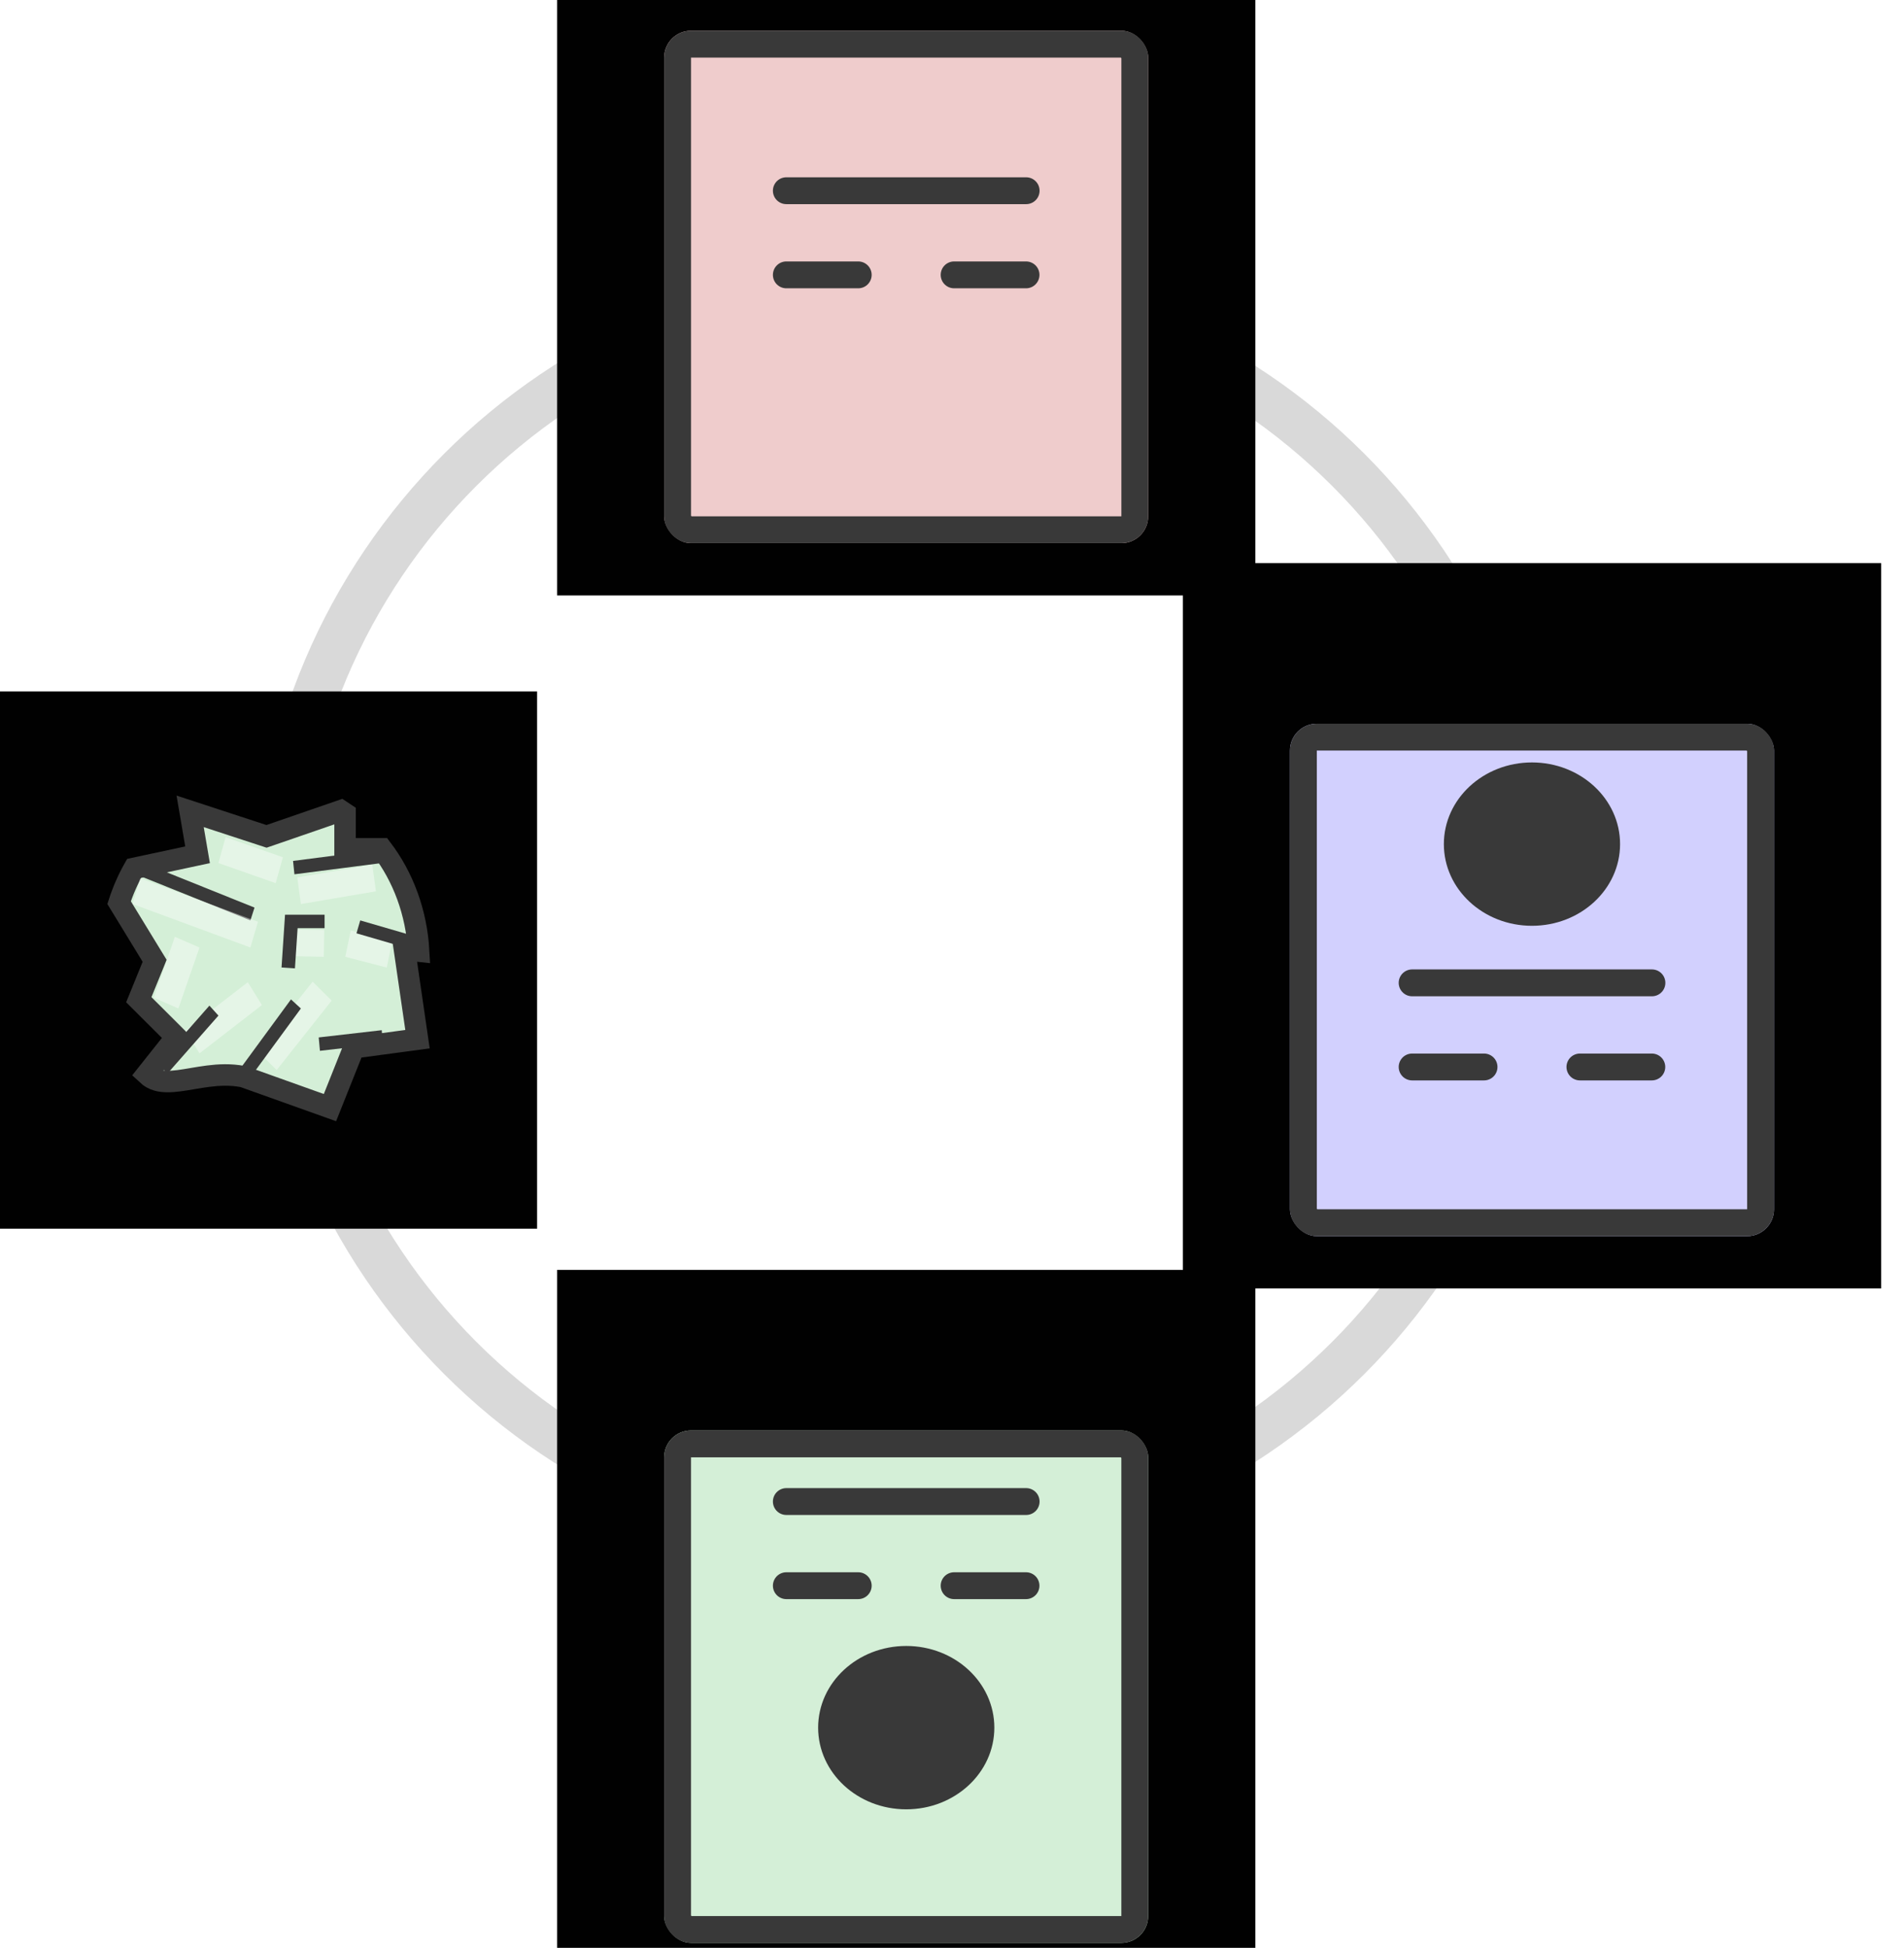 <svg width="88" height="90" viewBox="0 0 88 90" fill="none" xmlns="http://www.w3.org/2000/svg">
<g clip-path="url(#clip0_577_3497)">
<path d="M71.864 42.225C71.864 58.834 58.401 72.297 41.793 72.297C25.184 72.297 11.721 58.834 11.721 42.225C11.721 25.617 25.184 12.154 41.793 12.154C58.401 12.154 71.864 25.617 71.864 42.225ZM13.826 42.225C13.826 57.671 26.347 70.192 41.793 70.192C57.238 70.192 69.759 57.671 69.759 42.225C69.759 26.78 57.238 14.259 41.793 14.259C26.347 14.259 13.826 26.78 13.826 42.225Z" fill="#D9D9D9"/>
<rect width="24.824" height="24.824" transform="translate(0 31.947)" fill="#010101"/>
<path d="M17.645 39.219C18.622 40.504 19.248 42.142 19.349 43.946L19.34 43.945L18.692 43.863L18.786 44.509L19.296 48.015L16.642 48.37L16.355 48.408L16.247 48.678L15.25 51.177L11.287 49.761L11.251 49.748L11.214 49.741C10.656 49.634 10.115 49.662 9.623 49.724C9.377 49.755 9.137 49.795 8.912 49.833L8.893 49.837C8.672 49.874 8.468 49.909 8.271 49.934C7.861 49.986 7.538 49.99 7.268 49.913C7.101 49.866 6.939 49.783 6.783 49.636L7.872 48.266L8.148 47.919L7.834 47.605L6.415 46.191L7.053 44.625L7.147 44.393L7.016 44.179L5.505 41.706C5.686 41.147 5.919 40.617 6.199 40.123L8.665 39.595L9.131 39.495L9.051 39.026L8.788 37.488L12.16 38.592L12.318 38.644L12.476 38.59L15.757 37.458C15.821 37.499 15.885 37.542 15.948 37.585V38.722V39.219H16.444H17.645Z" fill="#D4EFD7" stroke="#393939" stroke-width="0.993"/>
<line y1="-0.31" x2="4.069" y2="-0.31" transform="matrix(0.992 -0.128 0.102 0.995 13.608 40.396)" stroke="#393939" stroke-width="0.621"/>
<line y1="-0.31" x2="5.71" y2="-0.31" transform="matrix(0.928 0.373 -0.305 0.952 6.275 40.396)" stroke="#393939" stroke-width="0.621"/>
<line y1="-0.621" x2="5.802" y2="-0.621" transform="matrix(0.938 0.346 -0.283 0.959 6.13 41.771)" stroke="white" stroke-opacity="0.4" stroke-width="1.241"/>
<line y1="-0.621" x2="2.979" y2="-0.621" transform="matrix(0.327 -0.945 0.917 0.398 8.246 46.595)" stroke="white" stroke-opacity="0.4" stroke-width="1.241"/>
<line y1="-0.621" x2="3.516" y2="-0.621" transform="matrix(0.986 -0.167 0.134 0.991 13.907 41.771)" stroke="white" stroke-opacity="0.4" stroke-width="1.241"/>
<line y1="-0.621" x2="2.804" y2="-0.621" transform="matrix(0.944 0.331 -0.269 0.963 10.094 39.877)" stroke="white" stroke-opacity="0.4" stroke-width="1.241"/>
<line y1="-0.621" x2="1.978" y2="-0.621" transform="matrix(0.968 0.252 -0.204 0.979 15.959 44.208)" stroke="white" stroke-opacity="0.4" stroke-width="1.241"/>
<line y1="-0.621" x2="1.378" y2="-0.621" transform="matrix(-1 -0.019 0.015 -1 14.985 42.966)" stroke="white" stroke-opacity="0.4" stroke-width="1.241"/>
<line y1="-0.621" x2="4.092" y2="-0.621" transform="matrix(0.621 -0.784 0.709 0.705 12.788 49.44)" stroke="white" stroke-opacity="0.4" stroke-width="1.241"/>
<line y1="-0.621" x2="3.646" y2="-0.621" transform="matrix(0.791 -0.612 0.525 0.851 9.221 48.67)" stroke="white" stroke-opacity="0.4" stroke-width="1.241"/>
<line y1="-0.31" x2="3.576" y2="-0.31" transform="matrix(0.661 -0.751 0.672 0.741 7.732 49.61)" stroke="#393939" stroke-width="0.621"/>
<line y1="-0.31" x2="3.948" y2="-0.31" transform="matrix(0.591 -0.806 0.736 0.677 11.572 49.779)" stroke="#393939" stroke-width="0.621"/>
<line y1="-0.31" x2="2.933" y2="-0.31" transform="matrix(-0.993 0.114 -0.091 -0.996 17.643 47.6)" stroke="#393939" stroke-width="0.621"/>
<path d="M16.563 42.825L19.182 43.587" stroke="#393939" stroke-width="0.621"/>
<path d="M13.322 44.722L13.464 42.575L15.002 42.575" stroke="#393939" stroke-width="0.621"/>
<rect width="32.271" height="33.512" transform="translate(54.672 26.02)" fill="#010101"/>
<g filter="url(#filter0_d_577_3497)">
<rect x="59.62" y="30.957" width="22.371" height="23.678" rx="1.241" fill="#D2D0FE"/>
<rect x="60.241" y="31.577" width="21.13" height="22.436" rx="0.621" stroke="#393939" stroke-width="1.241"/>
</g>
<path d="M65.266 45.412H76.35" stroke="#393939" stroke-width="1.241" stroke-linecap="round"/>
<path d="M65.266 49.299H68.59" stroke="#393939" stroke-width="1.241" stroke-linecap="round"/>
<path d="M73.021 49.299H76.345" stroke="#393939" stroke-width="1.241" stroke-linecap="round"/>
<ellipse cx="70.805" cy="39.002" rx="4.072" ry="3.774" fill="#393939"/>
<rect width="32.271" height="33.512" transform="translate(25.749 -6)" fill="#010101"/>
<g filter="url(#filter1_d_577_3497)">
<rect x="30.697" y="-1.063" width="22.371" height="23.678" rx="1.241" fill="#EFCCCC"/>
<rect x="31.318" y="-0.442" width="21.13" height="22.436" rx="0.621" stroke="#393939" stroke-width="1.241"/>
</g>
<path d="M36.343 8.812H47.427" stroke="#393939" stroke-width="1.241" stroke-linecap="round"/>
<path d="M36.343 12.7H39.666" stroke="#393939" stroke-width="1.241" stroke-linecap="round"/>
<path d="M44.098 12.7H47.422" stroke="#393939" stroke-width="1.241" stroke-linecap="round"/>
<rect width="32.271" height="33.512" transform="translate(25.749 58.674)" fill="#010101"/>
<g filter="url(#filter2_d_577_3497)">
<rect x="30.697" y="63.611" width="22.371" height="23.678" rx="1.241" fill="#D4EFD7"/>
<rect x="31.317" y="64.232" width="21.13" height="22.436" rx="0.621" stroke="#393939" stroke-width="1.241"/>
</g>
<path d="M36.343 69.378H47.427" stroke="#393939" stroke-width="1.241" stroke-linecap="round"/>
<path d="M36.343 73.266H39.666" stroke="#393939" stroke-width="1.241" stroke-linecap="round"/>
<path d="M44.098 73.266H47.421" stroke="#393939" stroke-width="1.241" stroke-linecap="round"/>
<ellipse cx="41.885" cy="79.825" rx="4.072" ry="3.774" fill="#393939"/>
</g>
<defs>
<filter id="filter0_d_577_3497" x="49.691" y="23.51" width="42.23" height="43.537" filterUnits="userSpaceOnUse" color-interpolation-filters="sRGB">
<feFlood flood-opacity="0" result="BackgroundImageFix"/>
<feColorMatrix in="SourceAlpha" type="matrix" values="0 0 0 0 0 0 0 0 0 0 0 0 0 0 0 0 0 0 127 0" result="hardAlpha"/>
<feOffset dy="2.482"/>
<feGaussianBlur stdDeviation="4.965"/>
<feComposite in2="hardAlpha" operator="out"/>
<feColorMatrix type="matrix" values="0 0 0 0 0 0 0 0 0 0 0 0 0 0 0 0 0 0 0.25 0"/>
<feBlend mode="normal" in2="BackgroundImageFix" result="effect1_dropShadow_577_3497"/>
<feBlend mode="normal" in="SourceGraphic" in2="effect1_dropShadow_577_3497" result="shape"/>
</filter>
<filter id="filter1_d_577_3497" x="20.767" y="-8.51" width="42.23" height="43.537" filterUnits="userSpaceOnUse" color-interpolation-filters="sRGB">
<feFlood flood-opacity="0" result="BackgroundImageFix"/>
<feColorMatrix in="SourceAlpha" type="matrix" values="0 0 0 0 0 0 0 0 0 0 0 0 0 0 0 0 0 0 127 0" result="hardAlpha"/>
<feOffset dy="2.482"/>
<feGaussianBlur stdDeviation="4.965"/>
<feComposite in2="hardAlpha" operator="out"/>
<feColorMatrix type="matrix" values="0 0 0 0 0 0 0 0 0 0 0 0 0 0 0 0 0 0 0.25 0"/>
<feBlend mode="normal" in2="BackgroundImageFix" result="effect1_dropShadow_577_3497"/>
<feBlend mode="normal" in="SourceGraphic" in2="effect1_dropShadow_577_3497" result="shape"/>
</filter>
<filter id="filter2_d_577_3497" x="20.767" y="56.164" width="42.23" height="43.537" filterUnits="userSpaceOnUse" color-interpolation-filters="sRGB">
<feFlood flood-opacity="0" result="BackgroundImageFix"/>
<feColorMatrix in="SourceAlpha" type="matrix" values="0 0 0 0 0 0 0 0 0 0 0 0 0 0 0 0 0 0 127 0" result="hardAlpha"/>
<feOffset dy="2.482"/>
<feGaussianBlur stdDeviation="4.965"/>
<feComposite in2="hardAlpha" operator="out"/>
<feColorMatrix type="matrix" values="0 0 0 0 0 0 0 0 0 0 0 0 0 0 0 0 0 0 0.25 0"/>
<feBlend mode="normal" in2="BackgroundImageFix" result="effect1_dropShadow_577_3497"/>
<feBlend mode="normal" in="SourceGraphic" in2="effect1_dropShadow_577_3497" result="shape"/>
</filter>
<clipPath id="clip0_577_3497">
<rect width="88" height="90" fill="white"/>
</clipPath>
</defs>
</svg>

